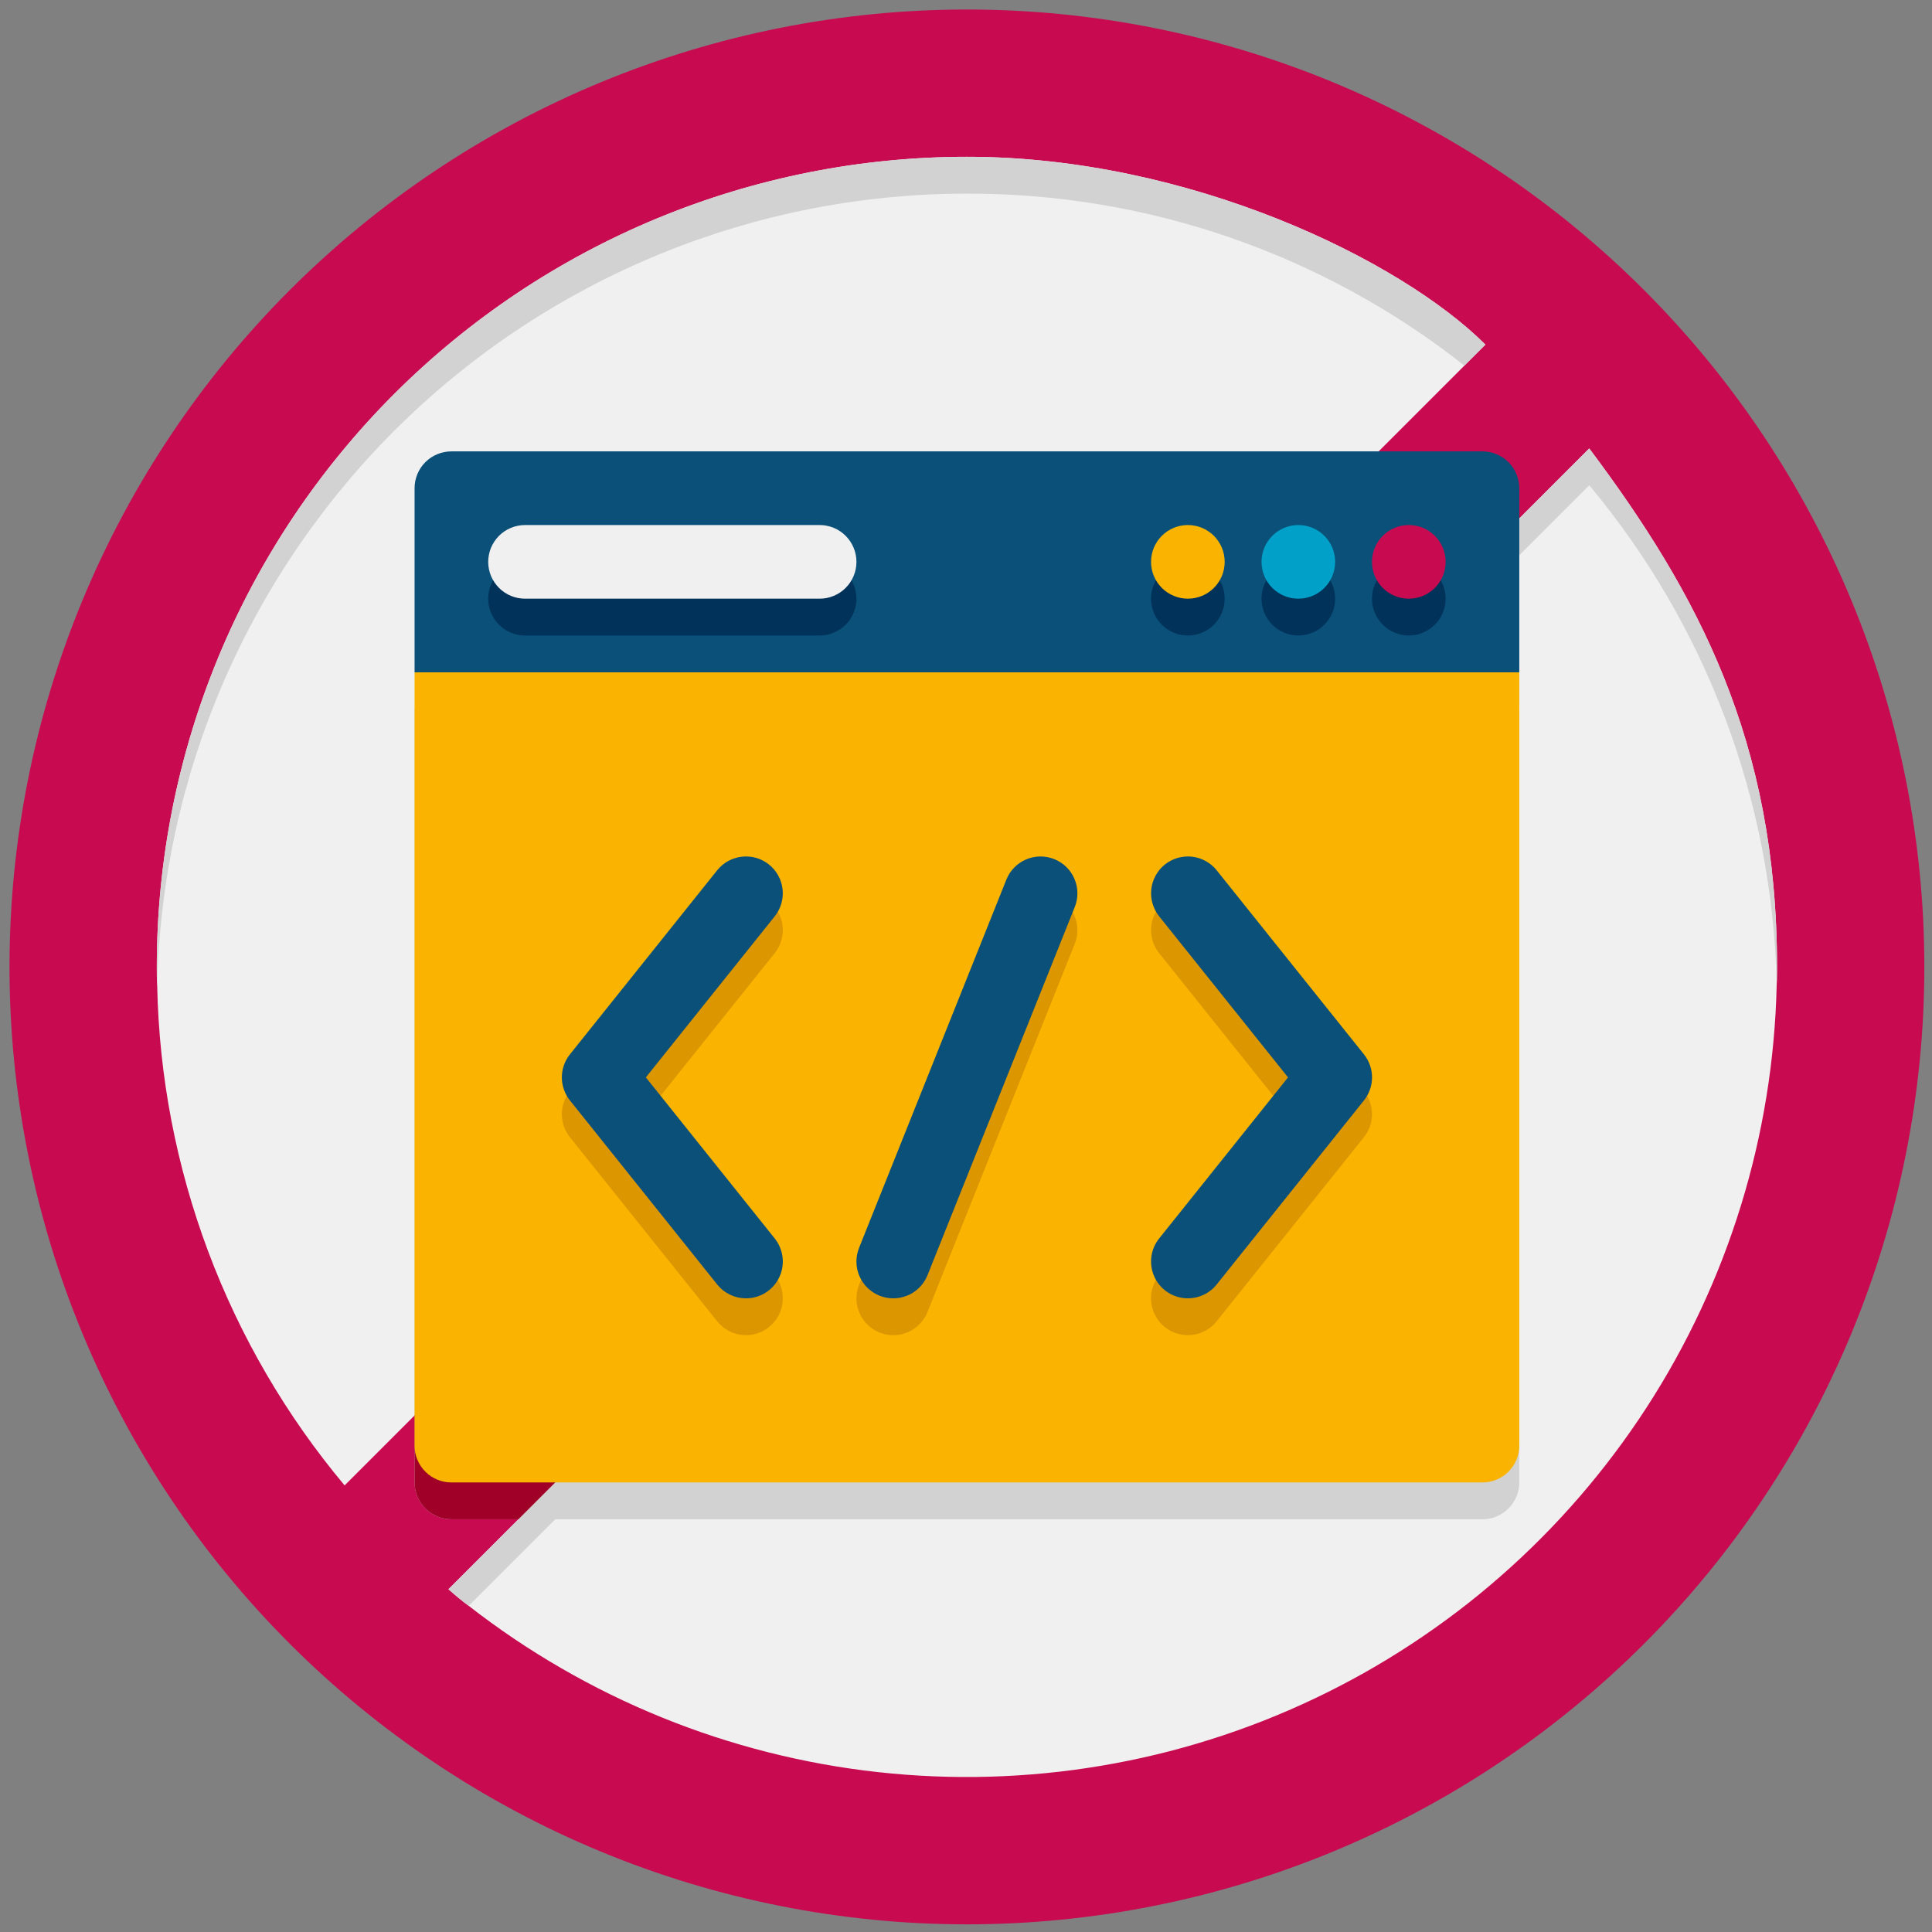 <svg xmlns="http://www.w3.org/2000/svg" xmlns:xlink="http://www.w3.org/1999/xlink" width="450" zoomAndPan="magnify" viewBox="0 0 337.5 337.5" height="450" preserveAspectRatio="xMidYMid meet" version="1.0"><rect x="0" y="0" width="337.5" height="337.5" fill="#808080" stroke="none"/><defs><clipPath id="2658d91825"><path d="M 1.66 1.66 L 336.16 1.66 L 336.16 336.16 L 1.66 336.16 Z M 1.66 1.66 " clip-rule="nonzero"/></clipPath></defs><g clip-path="url(#2658d91825)"><path fill="#c80a50" d="M 336.16 168.91 C 336.16 171.648 336.094 174.383 335.961 177.117 C 335.824 179.852 335.625 182.578 335.355 185.305 C 335.086 188.027 334.75 190.742 334.352 193.453 C 333.949 196.16 333.48 198.855 332.945 201.539 C 332.414 204.223 331.812 206.895 331.148 209.551 C 330.484 212.203 329.754 214.84 328.957 217.461 C 328.164 220.078 327.305 222.68 326.383 225.254 C 325.461 227.832 324.477 230.387 323.43 232.914 C 322.383 235.441 321.273 237.945 320.102 240.418 C 318.934 242.895 317.703 245.336 316.41 247.75 C 315.121 250.164 313.773 252.547 312.367 254.895 C 310.957 257.242 309.496 259.555 307.973 261.828 C 306.453 264.105 304.879 266.344 303.246 268.543 C 301.617 270.738 299.934 272.898 298.195 275.012 C 296.461 277.129 294.672 279.199 292.836 281.23 C 290.996 283.258 289.109 285.238 287.176 287.176 C 285.238 289.109 283.258 290.996 281.23 292.836 C 279.199 294.672 277.129 296.461 275.012 298.195 C 272.898 299.934 270.738 301.617 268.543 303.246 C 266.344 304.879 264.105 306.453 261.828 307.973 C 259.555 309.496 257.242 310.957 254.895 312.367 C 252.547 313.773 250.164 315.121 247.75 316.41 C 245.336 317.703 242.895 318.934 240.418 320.102 C 237.945 321.273 235.441 322.383 232.914 323.43 C 230.387 324.477 227.832 325.461 225.254 326.383 C 222.68 327.305 220.078 328.164 217.461 328.957 C 214.84 329.754 212.203 330.484 209.551 331.148 C 206.895 331.812 204.223 332.414 201.539 332.945 C 198.855 333.48 196.16 333.949 193.453 334.352 C 190.742 334.75 188.027 335.086 185.305 335.355 C 182.578 335.625 179.852 335.824 177.117 335.961 C 174.383 336.094 171.648 336.16 168.91 336.16 C 166.172 336.16 163.438 336.094 160.703 335.961 C 157.969 335.824 155.242 335.625 152.516 335.355 C 149.793 335.086 147.078 334.75 144.371 334.352 C 141.664 333.949 138.965 333.48 136.281 332.945 C 133.598 332.414 130.926 331.812 128.273 331.148 C 125.617 330.484 122.98 329.754 120.359 328.957 C 117.742 328.164 115.145 327.305 112.566 326.383 C 109.988 325.461 107.434 324.477 104.906 323.43 C 102.379 322.383 99.875 321.273 97.402 320.102 C 94.926 318.934 92.484 317.703 90.07 316.41 C 87.656 315.121 85.273 313.773 82.926 312.367 C 80.578 310.957 78.266 309.496 75.992 307.973 C 73.715 306.453 71.477 304.879 69.281 303.246 C 67.082 301.617 64.926 299.934 62.809 298.195 C 60.691 296.461 58.621 294.672 56.594 292.836 C 54.562 290.996 52.582 289.109 50.648 287.176 C 48.711 285.238 46.824 283.258 44.988 281.23 C 43.148 279.199 41.359 277.129 39.625 275.012 C 37.887 272.898 36.203 270.738 34.574 268.543 C 32.945 266.344 31.367 264.105 29.848 261.828 C 28.328 259.555 26.863 257.242 25.457 254.895 C 24.047 252.547 22.699 250.164 21.41 247.75 C 20.117 245.336 18.887 242.895 17.719 240.418 C 16.547 237.945 15.438 235.441 14.391 232.914 C 13.344 230.387 12.359 227.832 11.438 225.254 C 10.516 222.68 9.656 220.078 8.863 217.461 C 8.066 214.84 7.34 212.203 6.672 209.551 C 6.008 206.895 5.41 204.223 4.875 201.539 C 4.34 198.855 3.871 196.16 3.473 193.453 C 3.07 190.742 2.734 188.027 2.465 185.305 C 2.199 182.578 1.996 179.852 1.863 177.117 C 1.727 174.383 1.66 171.648 1.66 168.91 C 1.66 166.172 1.727 163.438 1.863 160.703 C 1.996 157.969 2.199 155.242 2.465 152.516 C 2.734 149.793 3.07 147.078 3.473 144.371 C 3.871 141.664 4.34 138.965 4.875 136.281 C 5.41 133.598 6.008 130.926 6.672 128.273 C 7.34 125.617 8.066 122.98 8.863 120.359 C 9.656 117.742 10.516 115.145 11.438 112.566 C 12.359 109.988 13.344 107.438 14.391 104.906 C 15.438 102.379 16.547 99.875 17.719 97.402 C 18.887 94.926 20.117 92.484 21.41 90.07 C 22.699 87.656 24.047 85.273 25.457 82.926 C 26.863 80.578 28.328 78.266 29.848 75.992 C 31.367 73.715 32.945 71.477 34.574 69.281 C 36.203 67.082 37.887 64.926 39.625 62.809 C 41.359 60.691 43.148 58.621 44.988 56.594 C 46.824 54.562 48.711 52.582 50.648 50.648 C 52.582 48.711 54.562 46.824 56.594 44.988 C 58.621 43.148 60.691 41.359 62.809 39.625 C 64.926 37.887 67.082 36.203 69.281 34.574 C 71.477 32.945 73.715 31.367 75.992 29.848 C 78.266 28.328 80.578 26.863 82.926 25.457 C 85.273 24.047 87.656 22.699 90.07 21.41 C 92.484 20.117 94.926 18.887 97.402 17.719 C 99.875 16.547 102.379 15.438 104.906 14.391 C 107.438 13.344 109.988 12.359 112.566 11.438 C 115.145 10.516 117.742 9.656 120.359 8.863 C 122.98 8.066 125.617 7.34 128.273 6.672 C 130.926 6.008 133.598 5.41 136.281 4.875 C 138.965 4.34 141.664 3.871 144.371 3.473 C 147.078 3.07 149.793 2.734 152.516 2.465 C 155.242 2.199 157.969 1.996 160.703 1.863 C 163.438 1.727 166.172 1.66 168.91 1.66 C 171.648 1.66 174.383 1.727 177.117 1.863 C 179.852 1.996 182.578 2.199 185.305 2.465 C 188.027 2.734 190.742 3.07 193.453 3.473 C 196.16 3.871 198.855 4.34 201.539 4.875 C 204.223 5.41 206.895 6.008 209.551 6.672 C 212.203 7.34 214.84 8.066 217.461 8.863 C 220.078 9.656 222.68 10.516 225.254 11.438 C 227.832 12.359 230.387 13.344 232.914 14.391 C 235.441 15.438 237.945 16.547 240.418 17.719 C 242.895 18.887 245.336 20.117 247.75 21.41 C 250.164 22.699 252.547 24.047 254.895 25.457 C 257.242 26.863 259.555 28.328 261.828 29.848 C 264.105 31.367 266.344 32.945 268.543 34.574 C 270.738 36.203 272.898 37.887 275.012 39.625 C 277.129 41.359 279.199 43.148 281.23 44.988 C 283.258 46.824 285.238 48.711 287.176 50.648 C 289.109 52.582 290.996 54.562 292.836 56.594 C 294.672 58.621 296.461 60.691 298.195 62.809 C 299.934 64.926 301.617 67.082 303.246 69.281 C 304.879 71.477 306.453 73.715 307.973 75.992 C 309.496 78.266 310.957 80.578 312.367 82.926 C 313.773 85.273 315.121 87.656 316.41 90.07 C 317.703 92.484 318.934 94.926 320.102 97.402 C 321.273 99.875 322.383 102.379 323.43 104.906 C 324.477 107.438 325.461 109.988 326.383 112.566 C 327.305 115.145 328.164 117.742 328.957 120.359 C 329.754 122.98 330.484 125.617 331.148 128.273 C 331.812 130.926 332.414 133.598 332.945 136.281 C 333.48 138.965 333.949 141.664 334.352 144.371 C 334.75 147.078 335.086 149.793 335.355 152.516 C 335.625 155.242 335.824 157.969 335.961 160.703 C 336.094 163.438 336.16 166.172 336.16 168.91 Z M 336.16 168.91 " fill-opacity="1" fill-rule="nonzero"/></g><path fill="#f0f0f0" d="M 259.484 60.199 L 60.199 259.484 C 55.098 253.391 50.547 246.914 46.547 240.055 C 42.547 233.191 39.152 226.039 36.363 218.602 C 33.578 211.164 31.434 203.543 29.938 195.742 C 28.445 187.941 27.617 180.07 27.457 172.125 C 27.391 171.098 27.391 170.004 27.391 168.91 C 27.391 166.594 27.449 164.281 27.562 161.965 C 27.676 159.652 27.848 157.344 28.074 155.039 C 28.301 152.734 28.582 150.438 28.922 148.145 C 29.262 145.855 29.66 143.574 30.109 141.301 C 30.562 139.031 31.07 136.77 31.633 134.523 C 32.195 132.277 32.812 130.047 33.484 127.828 C 34.156 125.613 34.883 123.414 35.664 121.234 C 36.445 119.055 37.277 116.895 38.164 114.754 C 39.051 112.613 39.988 110.496 40.98 108.402 C 41.969 106.309 43.012 104.242 44.102 102.199 C 45.195 100.156 46.336 98.141 47.527 96.156 C 48.715 94.168 49.953 92.211 51.242 90.285 C 52.527 88.359 53.863 86.469 55.242 84.609 C 56.621 82.746 58.047 80.922 59.516 79.133 C 60.984 77.34 62.496 75.59 64.051 73.871 C 65.605 72.156 67.203 70.48 68.84 68.84 C 70.48 67.203 72.156 65.605 73.871 64.051 C 75.59 62.496 77.34 60.984 79.133 59.516 C 80.922 58.047 82.746 56.621 84.609 55.242 C 86.469 53.863 88.359 52.527 90.285 51.242 C 92.211 49.953 94.168 48.715 96.156 47.527 C 98.141 46.336 100.156 45.195 102.199 44.102 C 104.242 43.012 106.309 41.969 108.402 40.98 C 110.496 39.988 112.613 39.051 114.754 38.164 C 116.895 37.277 119.055 36.445 121.234 35.664 C 123.414 34.883 125.613 34.156 127.828 33.484 C 130.047 32.812 132.277 32.195 134.523 31.633 C 136.77 31.07 139.031 30.562 141.301 30.109 C 143.574 29.66 145.855 29.262 148.145 28.922 C 150.438 28.582 152.734 28.301 155.039 28.074 C 157.344 27.848 159.652 27.676 161.965 27.562 C 164.281 27.449 166.594 27.391 168.91 27.391 C 207.77 27.391 244.656 45.402 259.484 60.199 Z M 259.484 60.199 " fill-opacity="1" fill-rule="nonzero"/><path fill="#f0f0f0" d="M 310.43 168.91 C 310.43 170.75 310.367 172.125 310.367 172.125 C 310.293 175.387 310.105 178.637 309.805 181.883 C 309.508 185.129 309.098 188.359 308.574 191.578 C 308.051 194.797 307.418 197.992 306.676 201.164 C 305.934 204.336 305.082 207.48 304.121 210.598 C 303.16 213.711 302.094 216.789 300.922 219.832 C 299.75 222.871 298.473 225.867 297.094 228.82 C 295.711 231.773 294.23 234.676 292.652 237.527 C 291.07 240.379 289.395 243.172 287.621 245.906 C 285.848 248.641 283.98 251.309 282.023 253.914 C 280.066 256.52 278.02 259.055 275.887 261.52 C 273.754 263.984 271.539 266.375 269.238 268.684 C 266.941 270.996 264.566 273.227 262.113 275.371 C 259.664 277.52 257.141 279.582 254.543 281.555 C 251.949 283.527 249.289 285.406 246.566 287.195 C 243.844 288.984 241.059 290.68 238.219 292.277 C 235.375 293.871 232.484 295.371 229.539 296.766 C 226.594 298.164 223.605 299.457 220.57 300.648 C 217.535 301.836 214.465 302.922 211.355 303.898 C 208.246 304.879 205.105 305.75 201.938 306.508 C 198.766 307.27 195.574 307.922 192.359 308.461 C 189.148 309.004 185.918 309.434 182.676 309.75 C 179.43 310.066 176.18 310.273 172.922 310.367 C 169.664 310.461 166.406 310.441 163.148 310.309 C 159.891 310.176 156.645 309.93 153.402 309.574 C 150.164 309.219 146.941 308.75 143.734 308.172 C 140.523 307.59 137.34 306.902 134.18 306.102 C 131.023 305.305 127.895 304.398 124.797 303.383 C 121.699 302.367 118.641 301.246 115.621 300.02 C 112.602 298.793 109.625 297.461 106.699 296.031 C 103.77 294.598 100.895 293.066 98.074 291.434 C 95.25 289.805 92.488 288.078 89.785 286.258 C 87.082 284.434 84.445 282.523 81.875 280.52 C 80.652 279.617 79.496 278.652 78.34 277.625 L 277.625 78.34 C 296.574 103.617 310.43 129.422 310.43 168.91 Z M 310.43 168.91 " fill-opacity="1" fill-rule="nonzero"/><path fill="#d2d2d2" d="M 168.91 33.824 C 166.629 33.824 164.348 33.879 162.066 33.988 C 159.789 34.098 157.512 34.266 155.238 34.484 C 152.969 34.707 150.703 34.98 148.445 35.312 C 146.188 35.641 143.938 36.023 141.699 36.465 C 139.457 36.902 137.23 37.395 135.012 37.941 C 132.797 38.488 130.598 39.09 128.41 39.742 C 126.223 40.395 124.051 41.102 121.898 41.859 C 119.746 42.617 117.613 43.426 115.5 44.289 C 113.387 45.148 111.297 46.062 109.227 47.023 C 107.156 47.988 105.109 49 103.09 50.062 C 101.07 51.125 99.078 52.234 97.109 53.391 C 95.145 54.551 93.207 55.754 91.297 57.008 C 89.387 58.258 87.512 59.555 85.664 60.898 C 83.82 62.242 82.008 63.629 80.23 65.059 C 78.453 66.488 76.707 67.961 75 69.477 C 73.293 70.992 71.625 72.547 69.992 74.141 C 68.359 75.738 66.77 77.371 65.215 79.043 C 63.66 80.719 62.148 82.426 60.68 84.172 C 59.211 85.918 57.781 87.699 56.398 89.512 C 55.016 91.328 53.676 93.176 52.383 95.055 C 51.086 96.934 49.84 98.844 48.637 100.785 C 47.434 102.727 46.277 104.695 45.172 106.691 C 44.066 108.688 43.008 110.707 42 112.754 C 40.988 114.801 40.031 116.871 39.121 118.965 C 38.211 121.059 37.355 123.176 36.547 125.309 C 35.742 127.445 34.988 129.598 34.285 131.77 C 33.582 133.941 32.934 136.129 32.336 138.332 C 31.738 140.535 31.195 142.75 30.707 144.98 C 30.219 147.211 29.785 149.449 29.402 151.699 C 29.023 153.949 28.695 156.207 28.426 158.477 C 28.152 160.742 27.938 163.012 27.773 165.289 C 27.613 167.566 27.508 169.844 27.457 172.125 C 27.391 171.098 27.391 170.004 27.391 168.91 C 27.391 166.594 27.449 164.281 27.562 161.965 C 27.676 159.652 27.848 157.344 28.074 155.039 C 28.301 152.734 28.582 150.438 28.922 148.145 C 29.262 145.855 29.66 143.574 30.109 141.301 C 30.562 139.031 31.07 136.77 31.633 134.523 C 32.195 132.277 32.812 130.047 33.484 127.828 C 34.156 125.613 34.883 123.414 35.664 121.234 C 36.445 119.055 37.277 116.895 38.164 114.754 C 39.051 112.613 39.988 110.496 40.98 108.402 C 41.969 106.309 43.012 104.242 44.102 102.199 C 45.195 100.156 46.336 98.141 47.527 96.156 C 48.715 94.168 49.953 92.211 51.242 90.285 C 52.527 88.359 53.863 86.469 55.242 84.609 C 56.621 82.746 58.047 80.922 59.516 79.133 C 60.984 77.34 62.496 75.59 64.051 73.871 C 65.605 72.156 67.203 70.48 68.84 68.84 C 70.48 67.203 72.156 65.605 73.871 64.051 C 75.59 62.496 77.34 60.984 79.133 59.516 C 80.922 58.047 82.746 56.621 84.609 55.242 C 86.469 53.863 88.359 52.527 90.285 51.242 C 92.211 49.953 94.168 48.715 96.156 47.527 C 98.141 46.336 100.156 45.195 102.199 44.102 C 104.242 43.012 106.309 41.969 108.402 40.98 C 110.496 39.988 112.613 39.051 114.754 38.164 C 116.895 37.277 119.055 36.445 121.234 35.664 C 123.414 34.883 125.613 34.156 127.828 33.484 C 130.047 32.812 132.277 32.195 134.523 31.633 C 136.77 31.07 139.031 30.562 141.301 30.109 C 143.574 29.66 145.855 29.262 148.145 28.922 C 150.438 28.582 152.734 28.301 155.039 28.074 C 157.344 27.848 159.652 27.676 161.965 27.562 C 164.281 27.449 166.594 27.391 168.91 27.391 C 207.77 27.391 244.656 45.402 259.484 60.199 L 255.816 63.863 C 249.672 59.02 243.164 54.719 236.297 50.965 C 229.43 47.211 222.297 44.059 214.902 41.5 C 207.504 38.945 199.949 37.02 192.227 35.734 C 184.508 34.445 176.738 33.809 168.91 33.824 Z M 168.91 33.824 " fill-opacity="1" fill-rule="nonzero"/><path fill="#d2d2d2" d="M 310.43 168.91 C 310.43 169.875 310.43 170.906 310.367 171.805 C 310.18 163.891 309.332 156.051 307.824 148.277 C 306.316 140.508 304.168 132.918 301.383 125.508 C 298.594 118.102 295.207 110.977 291.219 104.137 C 287.23 97.301 282.699 90.844 277.625 84.77 L 81.875 280.52 C 80.652 279.617 79.496 278.652 78.34 277.625 L 277.625 78.34 C 296.574 103.617 310.43 129.422 310.43 168.91 Z M 310.43 168.91 " fill-opacity="1" fill-rule="nonzero"/><path fill="#d2d2d2" d="M 265.402 123.883 L 265.402 258.969 C 265.402 259.391 265.359 259.809 265.277 260.223 C 265.195 260.637 265.074 261.039 264.91 261.43 C 264.75 261.82 264.551 262.191 264.316 262.543 C 264.082 262.895 263.816 263.219 263.516 263.516 C 263.219 263.816 262.895 264.082 262.543 264.316 C 262.191 264.551 261.82 264.75 261.43 264.91 C 261.039 265.074 260.637 265.195 260.223 265.277 C 259.809 265.359 259.391 265.402 258.969 265.402 L 78.852 265.402 C 78.43 265.402 78.012 265.359 77.598 265.277 C 77.184 265.195 76.781 265.074 76.391 264.91 C 76 264.75 75.629 264.551 75.277 264.316 C 74.93 264.082 74.602 263.816 74.305 263.516 C 74.004 263.219 73.738 262.895 73.504 262.543 C 73.27 262.191 73.07 261.82 72.91 261.43 C 72.75 261.039 72.625 260.637 72.543 260.223 C 72.461 259.809 72.422 259.391 72.422 258.969 L 72.422 123.883 Z M 265.402 123.883 " fill-opacity="1" fill-rule="nonzero"/><path fill="#a00028" d="M 232.078 123.883 L 90.559 265.402 L 78.852 265.402 C 78.43 265.402 78.012 265.359 77.598 265.277 C 77.184 265.195 76.781 265.074 76.391 264.91 C 76 264.75 75.629 264.551 75.277 264.316 C 74.93 264.082 74.602 263.816 74.305 263.516 C 74.004 263.219 73.738 262.895 73.504 262.543 C 73.27 262.191 73.07 261.82 72.91 261.43 C 72.75 261.039 72.625 260.637 72.543 260.223 C 72.461 259.809 72.422 259.391 72.422 258.969 L 72.422 247.262 L 195.801 123.883 Z M 232.078 123.883 " fill-opacity="1" fill-rule="nonzero"/><path fill="#fab400" d="M 265.402 117.449 L 265.402 252.535 C 265.402 252.957 265.359 253.375 265.277 253.789 C 265.195 254.203 265.074 254.605 264.91 254.996 C 264.75 255.387 264.551 255.758 264.316 256.109 C 264.082 256.461 263.816 256.785 263.516 257.086 C 263.219 257.383 262.895 257.648 262.543 257.883 C 262.191 258.117 261.82 258.316 261.43 258.48 C 261.039 258.641 260.637 258.762 260.223 258.844 C 259.809 258.926 259.391 258.969 258.969 258.969 L 78.852 258.969 C 78.43 258.969 78.012 258.926 77.598 258.844 C 77.184 258.762 76.781 258.641 76.391 258.48 C 76 258.316 75.629 258.117 75.277 257.883 C 74.93 257.648 74.602 257.383 74.305 257.086 C 74.004 256.785 73.738 256.461 73.504 256.109 C 73.27 255.758 73.07 255.387 72.91 254.996 C 72.75 254.605 72.625 254.203 72.543 253.789 C 72.461 253.375 72.422 252.957 72.422 252.535 L 72.422 117.449 Z M 265.402 117.449 " fill-opacity="1" fill-rule="nonzero"/><path fill="#dc9600" d="M 125.289 230.824 L 99.559 198.66 C 99.102 198.09 98.754 197.461 98.512 196.773 C 98.27 196.082 98.148 195.371 98.148 194.641 C 98.148 193.91 98.27 193.199 98.512 192.512 C 98.754 191.82 99.102 191.191 99.559 190.621 L 125.289 158.457 C 125.555 158.129 125.848 157.828 126.172 157.555 C 126.496 157.281 126.84 157.047 127.211 156.844 C 127.582 156.637 127.969 156.473 128.371 156.344 C 128.773 156.219 129.184 156.129 129.605 156.086 C 130.023 156.039 130.445 156.031 130.867 156.07 C 131.285 156.105 131.699 156.184 132.105 156.301 C 132.512 156.418 132.902 156.574 133.277 156.77 C 133.652 156.961 134.004 157.191 134.332 157.457 C 134.664 157.719 134.965 158.012 135.234 158.336 C 135.508 158.66 135.746 159.008 135.949 159.375 C 136.152 159.746 136.32 160.133 136.445 160.535 C 136.574 160.938 136.66 161.348 136.707 161.77 C 136.754 162.188 136.762 162.609 136.723 163.031 C 136.688 163.449 136.609 163.863 136.492 164.27 C 136.375 164.676 136.219 165.066 136.027 165.441 C 135.832 165.816 135.602 166.168 135.34 166.5 L 112.824 194.641 L 135.34 222.785 C 135.602 223.113 135.832 223.465 136.027 223.84 C 136.223 224.215 136.379 224.605 136.496 225.012 C 136.613 225.418 136.691 225.832 136.727 226.254 C 136.762 226.676 136.758 227.094 136.711 227.516 C 136.664 227.934 136.578 228.348 136.449 228.75 C 136.324 229.152 136.156 229.539 135.953 229.91 C 135.75 230.277 135.512 230.625 135.238 230.949 C 134.969 231.273 134.668 231.566 134.336 231.832 C 134.008 232.094 133.652 232.324 133.277 232.52 C 132.902 232.715 132.512 232.867 132.105 232.988 C 131.703 233.105 131.289 233.18 130.867 233.219 C 130.445 233.254 130.023 233.25 129.605 233.203 C 129.184 233.156 128.773 233.066 128.371 232.941 C 127.969 232.812 127.582 232.648 127.211 232.441 C 126.84 232.238 126.496 232 126.172 231.73 C 125.848 231.457 125.555 231.156 125.289 230.824 Z M 125.289 230.824 " fill-opacity="1" fill-rule="nonzero"/><path fill="#dc9600" d="M 203.484 231.828 C 203.156 231.566 202.855 231.27 202.582 230.949 C 202.312 230.625 202.074 230.277 201.871 229.906 C 201.664 229.539 201.5 229.152 201.371 228.75 C 201.246 228.348 201.156 227.934 201.109 227.516 C 201.062 227.094 201.059 226.676 201.094 226.254 C 201.133 225.832 201.207 225.418 201.324 225.012 C 201.445 224.605 201.602 224.215 201.793 223.84 C 201.988 223.465 202.219 223.113 202.484 222.785 L 224.996 194.641 L 202.484 166.5 C 202.219 166.168 201.988 165.816 201.797 165.441 C 201.602 165.066 201.445 164.676 201.328 164.27 C 201.211 163.863 201.133 163.449 201.098 163.031 C 201.062 162.609 201.066 162.188 201.113 161.77 C 201.16 161.348 201.246 160.938 201.375 160.535 C 201.504 160.133 201.668 159.746 201.871 159.375 C 202.074 159.008 202.312 158.66 202.586 158.336 C 202.855 158.012 203.156 157.719 203.488 157.457 C 203.816 157.191 204.168 156.961 204.543 156.77 C 204.918 156.574 205.309 156.418 205.715 156.301 C 206.121 156.184 206.535 156.105 206.957 156.07 C 207.375 156.031 207.797 156.039 208.215 156.086 C 208.637 156.129 209.047 156.219 209.449 156.344 C 209.852 156.473 210.238 156.637 210.609 156.844 C 210.98 157.047 211.328 157.281 211.648 157.555 C 211.973 157.828 212.266 158.129 212.531 158.457 L 238.262 190.621 C 238.719 191.191 239.066 191.82 239.309 192.512 C 239.551 193.199 239.672 193.91 239.672 194.641 C 239.672 195.371 239.551 196.082 239.309 196.773 C 239.066 197.461 238.719 198.09 238.262 198.66 L 212.531 230.824 C 212.266 231.156 211.973 231.457 211.648 231.727 C 211.328 232 210.98 232.238 210.609 232.441 C 210.238 232.645 209.852 232.812 209.449 232.941 C 209.047 233.066 208.637 233.152 208.215 233.199 C 207.797 233.246 207.375 233.254 206.953 233.215 C 206.535 233.18 206.121 233.102 205.715 232.984 C 205.309 232.867 204.918 232.711 204.543 232.516 C 204.168 232.32 203.816 232.094 203.484 231.828 Z M 203.484 231.828 " fill-opacity="1" fill-rule="nonzero"/><path fill="#dc9600" d="M 153.652 232.781 C 153.262 232.625 152.887 232.43 152.531 232.199 C 152.18 231.969 151.852 231.707 151.547 231.41 C 151.246 231.117 150.977 230.797 150.738 230.445 C 150.496 230.098 150.297 229.73 150.129 229.34 C 149.961 228.953 149.836 228.551 149.746 228.141 C 149.66 227.727 149.613 227.309 149.609 226.887 C 149.605 226.465 149.641 226.043 149.719 225.629 C 149.797 225.215 149.914 224.809 150.07 224.418 L 175.801 160.09 C 175.957 159.699 176.152 159.324 176.383 158.973 C 176.613 158.617 176.875 158.289 177.172 157.988 C 177.465 157.684 177.789 157.414 178.137 157.176 C 178.484 156.938 178.855 156.734 179.242 156.566 C 179.633 156.402 180.031 156.273 180.445 156.188 C 180.859 156.102 181.277 156.055 181.699 156.051 C 182.121 156.043 182.543 156.082 182.957 156.16 C 183.371 156.234 183.777 156.352 184.168 156.512 C 184.559 156.668 184.934 156.863 185.289 157.094 C 185.641 157.324 185.969 157.586 186.273 157.879 C 186.574 158.176 186.844 158.496 187.086 158.848 C 187.324 159.195 187.527 159.562 187.691 159.953 C 187.859 160.34 187.984 160.742 188.074 161.156 C 188.16 161.566 188.207 161.984 188.211 162.41 C 188.219 162.832 188.18 163.25 188.102 163.664 C 188.027 164.082 187.91 164.484 187.75 164.879 L 162.02 229.203 C 161.863 229.598 161.672 229.969 161.438 230.324 C 161.207 230.68 160.945 231.008 160.648 231.309 C 160.355 231.609 160.031 231.879 159.684 232.121 C 159.336 232.359 158.965 232.562 158.578 232.727 C 158.188 232.895 157.789 233.02 157.375 233.105 C 156.961 233.195 156.543 233.238 156.121 233.242 C 155.699 233.25 155.277 233.211 154.863 233.133 C 154.449 233.055 154.043 232.938 153.652 232.781 Z M 153.652 232.781 " fill-opacity="1" fill-rule="nonzero"/><path fill="#0a5078" d="M 78.852 78.852 L 258.969 78.852 C 259.391 78.852 259.809 78.895 260.223 78.977 C 260.637 79.059 261.039 79.18 261.43 79.344 C 261.82 79.504 262.191 79.703 262.543 79.938 C 262.895 80.172 263.219 80.438 263.516 80.738 C 263.816 81.035 264.082 81.359 264.316 81.711 C 264.551 82.062 264.75 82.434 264.91 82.824 C 265.074 83.215 265.195 83.617 265.277 84.031 C 265.359 84.445 265.402 84.863 265.402 85.285 L 265.402 117.449 L 72.422 117.449 L 72.422 85.285 C 72.422 84.863 72.461 84.445 72.543 84.031 C 72.625 83.617 72.75 83.215 72.91 82.824 C 73.07 82.434 73.27 82.062 73.504 81.711 C 73.738 81.359 74.004 81.035 74.305 80.738 C 74.602 80.438 74.93 80.172 75.277 79.938 C 75.629 79.703 76 79.504 76.391 79.344 C 76.781 79.18 77.184 79.059 77.598 78.977 C 78.012 78.895 78.43 78.852 78.852 78.852 Z M 78.852 78.852 " fill-opacity="1" fill-rule="nonzero"/><path fill="#00325a" d="M 252.535 104.582 C 252.535 105.008 252.496 105.426 252.41 105.84 C 252.328 106.254 252.207 106.656 252.047 107.047 C 251.883 107.438 251.688 107.805 251.453 108.156 C 251.219 108.508 250.949 108.832 250.652 109.133 C 250.352 109.43 250.027 109.699 249.676 109.934 C 249.324 110.168 248.953 110.363 248.566 110.527 C 248.176 110.688 247.773 110.809 247.359 110.895 C 246.945 110.977 246.523 111.016 246.102 111.016 C 245.68 111.016 245.262 110.977 244.848 110.895 C 244.434 110.809 244.031 110.688 243.641 110.527 C 243.25 110.363 242.879 110.168 242.527 109.934 C 242.18 109.699 241.852 109.43 241.555 109.133 C 241.254 108.832 240.988 108.508 240.754 108.156 C 240.52 107.805 240.32 107.438 240.16 107.047 C 240 106.656 239.875 106.254 239.793 105.84 C 239.711 105.426 239.672 105.008 239.672 104.582 C 239.672 104.16 239.711 103.742 239.793 103.328 C 239.875 102.914 240 102.512 240.16 102.121 C 240.32 101.73 240.52 101.359 240.754 101.012 C 240.988 100.66 241.254 100.332 241.555 100.035 C 241.852 99.738 242.18 99.469 242.527 99.234 C 242.879 99 243.25 98.801 243.641 98.641 C 244.031 98.48 244.434 98.355 244.848 98.273 C 245.262 98.191 245.68 98.152 246.102 98.152 C 246.523 98.152 246.945 98.191 247.359 98.273 C 247.773 98.355 248.176 98.48 248.566 98.641 C 248.953 98.801 249.324 99 249.676 99.234 C 250.027 99.469 250.352 99.738 250.652 100.035 C 250.949 100.332 251.219 100.66 251.453 101.012 C 251.688 101.359 251.883 101.73 252.047 102.121 C 252.207 102.512 252.328 102.914 252.41 103.328 C 252.496 103.742 252.535 104.16 252.535 104.582 Z M 252.535 104.582 " fill-opacity="1" fill-rule="nonzero"/><path fill="#00325a" d="M 233.238 104.582 C 233.238 105.008 233.195 105.426 233.113 105.84 C 233.031 106.254 232.91 106.656 232.746 107.047 C 232.586 107.438 232.387 107.805 232.152 108.156 C 231.918 108.508 231.652 108.832 231.352 109.133 C 231.055 109.43 230.73 109.699 230.379 109.934 C 230.027 110.168 229.656 110.363 229.266 110.527 C 228.875 110.688 228.473 110.809 228.059 110.895 C 227.645 110.977 227.227 111.016 226.805 111.016 C 226.383 111.016 225.965 110.977 225.551 110.895 C 225.137 110.809 224.734 110.688 224.344 110.527 C 223.953 110.363 223.582 110.168 223.23 109.934 C 222.879 109.699 222.555 109.43 222.258 109.133 C 221.957 108.832 221.691 108.508 221.457 108.156 C 221.223 107.805 221.023 107.438 220.863 107.047 C 220.699 106.656 220.578 106.254 220.496 105.84 C 220.414 105.426 220.371 105.008 220.371 104.582 C 220.371 104.16 220.414 103.742 220.496 103.328 C 220.578 102.914 220.699 102.512 220.863 102.121 C 221.023 101.73 221.223 101.359 221.457 101.012 C 221.691 100.66 221.957 100.332 222.258 100.035 C 222.555 99.738 222.879 99.469 223.23 99.234 C 223.582 99 223.953 98.801 224.344 98.641 C 224.734 98.48 225.137 98.355 225.551 98.273 C 225.965 98.191 226.383 98.152 226.805 98.152 C 227.227 98.152 227.645 98.191 228.059 98.273 C 228.473 98.355 228.875 98.48 229.266 98.641 C 229.656 98.801 230.027 99 230.379 99.234 C 230.73 99.469 231.055 99.738 231.352 100.035 C 231.652 100.332 231.918 100.66 232.152 101.012 C 232.387 101.359 232.586 101.73 232.746 102.121 C 232.91 102.512 233.031 102.914 233.113 103.328 C 233.195 103.742 233.238 104.16 233.238 104.582 Z M 233.238 104.582 " fill-opacity="1" fill-rule="nonzero"/><path fill="#00325a" d="M 213.938 104.582 C 213.938 105.008 213.898 105.426 213.816 105.84 C 213.734 106.254 213.613 106.656 213.449 107.047 C 213.289 107.438 213.09 107.805 212.855 108.156 C 212.621 108.508 212.355 108.832 212.055 109.133 C 211.758 109.43 211.434 109.699 211.082 109.934 C 210.73 110.168 210.359 110.363 209.969 110.527 C 209.578 110.688 209.176 110.809 208.762 110.895 C 208.348 110.977 207.93 111.016 207.508 111.016 C 207.086 111.016 206.664 110.977 206.25 110.895 C 205.836 110.809 205.434 110.688 205.047 110.527 C 204.656 110.363 204.285 110.168 203.934 109.934 C 203.582 109.699 203.258 109.43 202.957 109.133 C 202.66 108.832 202.395 108.508 202.156 108.156 C 201.922 107.805 201.727 107.438 201.562 107.047 C 201.402 106.656 201.281 106.254 201.199 105.84 C 201.113 105.426 201.074 105.008 201.074 104.582 C 201.074 104.16 201.113 103.742 201.199 103.328 C 201.281 102.914 201.402 102.512 201.562 102.121 C 201.727 101.73 201.922 101.359 202.156 101.012 C 202.395 100.66 202.66 100.332 202.957 100.035 C 203.258 99.738 203.582 99.469 203.934 99.234 C 204.285 99 204.656 98.801 205.047 98.641 C 205.434 98.48 205.836 98.355 206.25 98.273 C 206.664 98.191 207.086 98.152 207.508 98.152 C 207.93 98.152 208.348 98.191 208.762 98.273 C 209.176 98.355 209.578 98.48 209.969 98.641 C 210.359 98.801 210.73 99 211.082 99.234 C 211.434 99.469 211.758 99.738 212.055 100.035 C 212.355 100.332 212.621 100.66 212.855 101.012 C 213.09 101.359 213.289 101.73 213.449 102.121 C 213.613 102.512 213.734 102.914 213.816 103.328 C 213.898 103.742 213.938 104.16 213.938 104.582 Z M 213.938 104.582 " fill-opacity="1" fill-rule="nonzero"/><path fill="#00325a" d="M 91.719 98.152 L 143.18 98.152 C 143.602 98.152 144.02 98.191 144.434 98.273 C 144.848 98.355 145.25 98.48 145.641 98.641 C 146.031 98.801 146.402 99 146.754 99.234 C 147.105 99.469 147.43 99.738 147.727 100.035 C 148.027 100.332 148.293 100.66 148.527 101.012 C 148.762 101.359 148.961 101.73 149.121 102.121 C 149.285 102.512 149.406 102.914 149.488 103.328 C 149.57 103.742 149.613 104.16 149.613 104.582 C 149.613 105.008 149.57 105.426 149.488 105.84 C 149.406 106.254 149.285 106.656 149.121 107.047 C 148.961 107.438 148.762 107.805 148.527 108.156 C 148.293 108.508 148.027 108.832 147.727 109.133 C 147.43 109.43 147.105 109.699 146.754 109.934 C 146.402 110.168 146.031 110.363 145.641 110.527 C 145.25 110.688 144.848 110.809 144.434 110.895 C 144.02 110.977 143.602 111.016 143.18 111.016 L 91.719 111.016 C 91.297 111.016 90.879 110.977 90.465 110.895 C 90.051 110.809 89.648 110.688 89.258 110.527 C 88.867 110.363 88.496 110.168 88.145 109.934 C 87.793 109.699 87.469 109.43 87.168 109.133 C 86.871 108.832 86.605 108.508 86.371 108.156 C 86.137 107.805 85.938 107.438 85.773 107.047 C 85.613 106.656 85.492 106.254 85.41 105.84 C 85.328 105.426 85.285 105.008 85.285 104.582 C 85.285 104.16 85.328 103.742 85.41 103.328 C 85.492 102.914 85.613 102.512 85.773 102.121 C 85.938 101.73 86.137 101.359 86.371 101.012 C 86.605 100.66 86.871 100.332 87.168 100.035 C 87.469 99.738 87.793 99.469 88.145 99.234 C 88.496 99 88.867 98.801 89.258 98.641 C 89.648 98.48 90.051 98.355 90.465 98.273 C 90.879 98.191 91.297 98.152 91.719 98.152 Z M 91.719 98.152 " fill-opacity="1" fill-rule="nonzero"/><path fill="#c80a50" d="M 252.535 98.152 C 252.535 98.574 252.496 98.992 252.41 99.406 C 252.328 99.82 252.207 100.223 252.047 100.613 C 251.883 101.004 251.688 101.375 251.453 101.727 C 251.219 102.074 250.949 102.402 250.652 102.699 C 250.352 103 250.027 103.266 249.676 103.5 C 249.324 103.734 248.953 103.934 248.566 104.094 C 248.176 104.254 247.773 104.379 247.359 104.461 C 246.945 104.543 246.523 104.582 246.102 104.582 C 245.68 104.582 245.262 104.543 244.848 104.461 C 244.434 104.379 244.031 104.254 243.641 104.094 C 243.25 103.934 242.879 103.734 242.527 103.5 C 242.18 103.266 241.852 103 241.555 102.699 C 241.254 102.402 240.988 102.074 240.754 101.727 C 240.52 101.375 240.32 101.004 240.16 100.613 C 240 100.223 239.875 99.82 239.793 99.406 C 239.711 98.992 239.672 98.574 239.672 98.152 C 239.672 97.73 239.711 97.309 239.793 96.895 C 239.875 96.48 240 96.078 240.16 95.688 C 240.32 95.301 240.52 94.93 240.754 94.578 C 240.988 94.227 241.254 93.902 241.555 93.602 C 241.852 93.305 242.18 93.035 242.527 92.801 C 242.879 92.566 243.25 92.371 243.641 92.207 C 244.031 92.047 244.434 91.926 244.848 91.844 C 245.262 91.758 245.68 91.719 246.102 91.719 C 246.523 91.719 246.945 91.758 247.359 91.844 C 247.773 91.926 248.176 92.047 248.566 92.207 C 248.953 92.371 249.324 92.566 249.676 92.801 C 250.027 93.035 250.352 93.305 250.652 93.602 C 250.949 93.902 251.219 94.227 251.453 94.578 C 251.688 94.93 251.883 95.301 252.047 95.688 C 252.207 96.078 252.328 96.48 252.41 96.895 C 252.496 97.309 252.535 97.73 252.535 98.152 Z M 252.535 98.152 " fill-opacity="1" fill-rule="nonzero"/><path fill="#01a0c8" d="M 233.238 98.152 C 233.238 98.574 233.195 98.992 233.113 99.406 C 233.031 99.82 232.91 100.223 232.746 100.613 C 232.586 101.004 232.387 101.375 232.152 101.727 C 231.918 102.074 231.652 102.402 231.352 102.699 C 231.055 103 230.73 103.266 230.379 103.5 C 230.027 103.734 229.656 103.934 229.266 104.094 C 228.875 104.254 228.473 104.379 228.059 104.461 C 227.645 104.543 227.227 104.582 226.805 104.582 C 226.383 104.582 225.965 104.543 225.551 104.461 C 225.137 104.379 224.734 104.254 224.344 104.094 C 223.953 103.934 223.582 103.734 223.23 103.5 C 222.879 103.266 222.555 103 222.258 102.699 C 221.957 102.402 221.691 102.074 221.457 101.727 C 221.223 101.375 221.023 101.004 220.863 100.613 C 220.699 100.223 220.578 99.82 220.496 99.406 C 220.414 98.992 220.371 98.574 220.371 98.152 C 220.371 97.73 220.414 97.309 220.496 96.895 C 220.578 96.48 220.699 96.078 220.863 95.688 C 221.023 95.301 221.223 94.93 221.457 94.578 C 221.691 94.227 221.957 93.902 222.258 93.602 C 222.555 93.305 222.879 93.035 223.23 92.801 C 223.582 92.566 223.953 92.371 224.344 92.207 C 224.734 92.047 225.137 91.926 225.551 91.844 C 225.965 91.758 226.383 91.719 226.805 91.719 C 227.227 91.719 227.645 91.758 228.059 91.844 C 228.473 91.926 228.875 92.047 229.266 92.207 C 229.656 92.371 230.027 92.566 230.379 92.801 C 230.73 93.035 231.055 93.305 231.352 93.602 C 231.652 93.902 231.918 94.227 232.152 94.578 C 232.387 94.93 232.586 95.301 232.746 95.688 C 232.91 96.078 233.031 96.48 233.113 96.895 C 233.195 97.309 233.238 97.73 233.238 98.152 Z M 233.238 98.152 " fill-opacity="1" fill-rule="nonzero"/><path fill="#fab400" d="M 213.938 98.152 C 213.938 98.574 213.898 98.992 213.816 99.406 C 213.734 99.82 213.613 100.223 213.449 100.613 C 213.289 101.004 213.09 101.375 212.855 101.727 C 212.621 102.074 212.355 102.402 212.055 102.699 C 211.758 103 211.434 103.266 211.082 103.5 C 210.73 103.734 210.359 103.934 209.969 104.094 C 209.578 104.254 209.176 104.379 208.762 104.461 C 208.348 104.543 207.93 104.582 207.508 104.582 C 207.086 104.582 206.664 104.543 206.25 104.461 C 205.836 104.379 205.434 104.254 205.047 104.094 C 204.656 103.934 204.285 103.734 203.934 103.5 C 203.582 103.266 203.258 103 202.957 102.699 C 202.66 102.402 202.395 102.074 202.156 101.727 C 201.922 101.375 201.727 101.004 201.562 100.613 C 201.402 100.223 201.281 99.82 201.199 99.406 C 201.113 98.992 201.074 98.574 201.074 98.152 C 201.074 97.73 201.113 97.309 201.199 96.895 C 201.281 96.48 201.402 96.078 201.562 95.688 C 201.727 95.301 201.922 94.93 202.156 94.578 C 202.395 94.227 202.66 93.902 202.957 93.602 C 203.258 93.305 203.582 93.035 203.934 92.801 C 204.285 92.566 204.656 92.371 205.047 92.207 C 205.434 92.047 205.836 91.926 206.25 91.844 C 206.664 91.758 207.086 91.719 207.508 91.719 C 207.93 91.719 208.348 91.758 208.762 91.844 C 209.176 91.926 209.578 92.047 209.969 92.207 C 210.359 92.371 210.73 92.566 211.082 92.801 C 211.434 93.035 211.758 93.305 212.055 93.602 C 212.355 93.902 212.621 94.227 212.855 94.578 C 213.09 94.93 213.289 95.301 213.449 95.688 C 213.613 96.078 213.734 96.48 213.816 96.895 C 213.898 97.309 213.938 97.73 213.938 98.152 Z M 213.938 98.152 " fill-opacity="1" fill-rule="nonzero"/><path fill="#0a5078" d="M 130.312 226.805 C 129.336 226.805 128.41 226.594 127.527 226.172 C 126.648 225.75 125.902 225.156 125.289 224.391 L 99.559 192.23 C 99.102 191.66 98.754 191.027 98.512 190.34 C 98.27 189.648 98.148 188.938 98.148 188.207 C 98.148 187.477 98.27 186.77 98.512 186.078 C 98.754 185.391 99.102 184.758 99.559 184.188 L 125.289 152.023 C 125.555 151.695 125.848 151.395 126.172 151.121 C 126.496 150.852 126.84 150.613 127.211 150.41 C 127.582 150.207 127.969 150.039 128.371 149.914 C 128.773 149.785 129.184 149.699 129.605 149.652 C 130.023 149.605 130.445 149.602 130.867 149.637 C 131.285 149.672 131.699 149.75 132.105 149.867 C 132.512 149.984 132.902 150.141 133.277 150.336 C 133.652 150.531 134.004 150.758 134.332 151.023 C 134.664 151.285 134.965 151.582 135.234 151.902 C 135.508 152.227 135.746 152.574 135.949 152.945 C 136.152 153.312 136.32 153.699 136.445 154.102 C 136.574 154.504 136.66 154.918 136.707 155.336 C 136.754 155.758 136.762 156.176 136.723 156.598 C 136.688 157.02 136.609 157.43 136.492 157.836 C 136.375 158.242 136.219 158.633 136.027 159.008 C 135.832 159.383 135.602 159.734 135.34 160.066 L 112.824 188.207 L 135.34 216.352 C 135.719 216.824 136.023 217.34 136.254 217.902 C 136.488 218.461 136.641 219.043 136.707 219.645 C 136.777 220.246 136.762 220.844 136.66 221.441 C 136.559 222.039 136.379 222.613 136.113 223.16 C 135.852 223.703 135.52 224.203 135.117 224.656 C 134.711 225.109 134.254 225.496 133.742 225.816 C 133.227 226.141 132.68 226.387 132.098 226.555 C 131.516 226.723 130.922 226.805 130.312 226.805 Z M 130.312 226.805 " fill-opacity="1" fill-rule="nonzero"/><path fill="#0a5078" d="M 207.508 226.805 C 206.902 226.805 206.309 226.719 205.727 226.551 C 205.145 226.383 204.598 226.137 204.082 225.816 C 203.57 225.492 203.113 225.105 202.711 224.652 C 202.305 224.199 201.973 223.703 201.711 223.156 C 201.449 222.609 201.27 222.039 201.168 221.441 C 201.066 220.844 201.051 220.242 201.121 219.641 C 201.188 219.039 201.34 218.461 201.57 217.898 C 201.805 217.34 202.109 216.824 202.488 216.352 L 225.004 188.207 L 202.488 160.066 C 202.227 159.734 201.996 159.383 201.801 159.008 C 201.609 158.633 201.453 158.242 201.336 157.836 C 201.215 157.43 201.141 157.02 201.102 156.598 C 201.066 156.176 201.074 155.758 201.121 155.336 C 201.164 154.918 201.254 154.504 201.379 154.102 C 201.508 153.699 201.676 153.312 201.879 152.945 C 202.082 152.574 202.32 152.227 202.59 151.902 C 202.863 151.582 203.164 151.285 203.492 151.023 C 203.824 150.758 204.176 150.531 204.551 150.336 C 204.926 150.141 205.316 149.984 205.723 149.867 C 206.129 149.75 206.543 149.672 206.961 149.637 C 207.383 149.602 207.805 149.605 208.223 149.652 C 208.645 149.699 209.055 149.785 209.457 149.914 C 209.859 150.039 210.246 150.207 210.617 150.41 C 210.984 150.613 211.332 150.852 211.656 151.121 C 211.98 151.395 212.273 151.695 212.535 152.023 L 238.27 184.188 C 238.723 184.758 239.074 185.391 239.316 186.078 C 239.559 186.77 239.68 187.477 239.68 188.207 C 239.68 188.938 239.559 189.648 239.316 190.34 C 239.074 191.027 238.723 191.66 238.27 192.23 L 212.535 224.391 C 211.926 225.156 211.18 225.75 210.297 226.172 C 209.414 226.594 208.484 226.805 207.508 226.805 Z M 207.508 226.805 " fill-opacity="1" fill-rule="nonzero"/><path fill="#0a5078" d="M 156.047 226.805 C 155.219 226.805 154.422 226.652 153.652 226.348 C 153.262 226.191 152.887 225.996 152.531 225.766 C 152.18 225.535 151.852 225.273 151.547 224.98 C 151.246 224.684 150.977 224.363 150.738 224.016 C 150.496 223.664 150.297 223.297 150.129 222.91 C 149.961 222.52 149.836 222.121 149.746 221.707 C 149.66 221.293 149.613 220.875 149.609 220.453 C 149.605 220.031 149.641 219.613 149.719 219.195 C 149.797 218.781 149.914 218.379 150.07 217.984 L 175.801 153.66 C 175.957 153.266 176.152 152.895 176.383 152.539 C 176.613 152.184 176.875 151.855 177.172 151.555 C 177.465 151.254 177.789 150.98 178.137 150.742 C 178.484 150.504 178.855 150.301 179.242 150.137 C 179.633 149.969 180.031 149.844 180.445 149.754 C 180.859 149.668 181.277 149.621 181.699 149.617 C 182.121 149.613 182.543 149.648 182.957 149.727 C 183.371 149.805 183.777 149.922 184.168 150.078 C 184.559 150.234 184.934 150.43 185.289 150.66 C 185.641 150.891 185.969 151.152 186.273 151.449 C 186.574 151.742 186.844 152.066 187.086 152.414 C 187.324 152.762 187.527 153.129 187.691 153.52 C 187.859 153.906 187.984 154.309 188.074 154.723 C 188.16 155.137 188.207 155.555 188.211 155.977 C 188.219 156.398 188.18 156.816 188.102 157.234 C 188.027 157.648 187.91 158.051 187.75 158.445 L 162.02 222.773 C 161.781 223.367 161.461 223.914 161.055 224.414 C 160.652 224.914 160.184 225.344 159.652 225.703 C 159.117 226.062 158.547 226.336 157.93 226.523 C 157.316 226.711 156.688 226.805 156.047 226.805 Z M 156.047 226.805 " fill-opacity="1" fill-rule="nonzero"/><path fill="#f0f0f0" d="M 91.719 91.719 L 143.18 91.719 C 143.602 91.719 144.02 91.758 144.434 91.844 C 144.848 91.926 145.25 92.047 145.641 92.207 C 146.031 92.371 146.402 92.566 146.754 92.801 C 147.105 93.035 147.43 93.305 147.727 93.602 C 148.027 93.902 148.293 94.227 148.527 94.578 C 148.762 94.93 148.961 95.301 149.121 95.688 C 149.285 96.078 149.406 96.48 149.488 96.895 C 149.57 97.309 149.613 97.73 149.613 98.152 C 149.613 98.574 149.57 98.992 149.488 99.406 C 149.406 99.82 149.285 100.223 149.121 100.613 C 148.961 101.004 148.762 101.375 148.527 101.727 C 148.293 102.074 148.027 102.402 147.727 102.699 C 147.43 103 147.105 103.266 146.754 103.5 C 146.402 103.734 146.031 103.934 145.641 104.094 C 145.25 104.254 144.848 104.379 144.434 104.461 C 144.02 104.543 143.602 104.582 143.18 104.582 L 91.719 104.582 C 91.297 104.582 90.879 104.543 90.465 104.461 C 90.051 104.379 89.648 104.254 89.258 104.094 C 88.867 103.934 88.496 103.734 88.145 103.5 C 87.793 103.266 87.469 103 87.168 102.699 C 86.871 102.402 86.605 102.074 86.371 101.727 C 86.137 101.375 85.938 101.004 85.773 100.613 C 85.613 100.223 85.492 99.82 85.41 99.406 C 85.328 98.992 85.285 98.574 85.285 98.152 C 85.285 97.73 85.328 97.309 85.41 96.895 C 85.492 96.48 85.613 96.078 85.773 95.688 C 85.938 95.301 86.137 94.93 86.371 94.578 C 86.605 94.227 86.871 93.902 87.168 93.602 C 87.469 93.305 87.793 93.035 88.145 92.801 C 88.496 92.566 88.867 92.371 89.258 92.207 C 89.648 92.047 90.051 91.926 90.465 91.844 C 90.879 91.758 91.297 91.719 91.719 91.719 Z M 91.719 91.719 " fill-opacity="1" fill-rule="nonzero"/></svg>